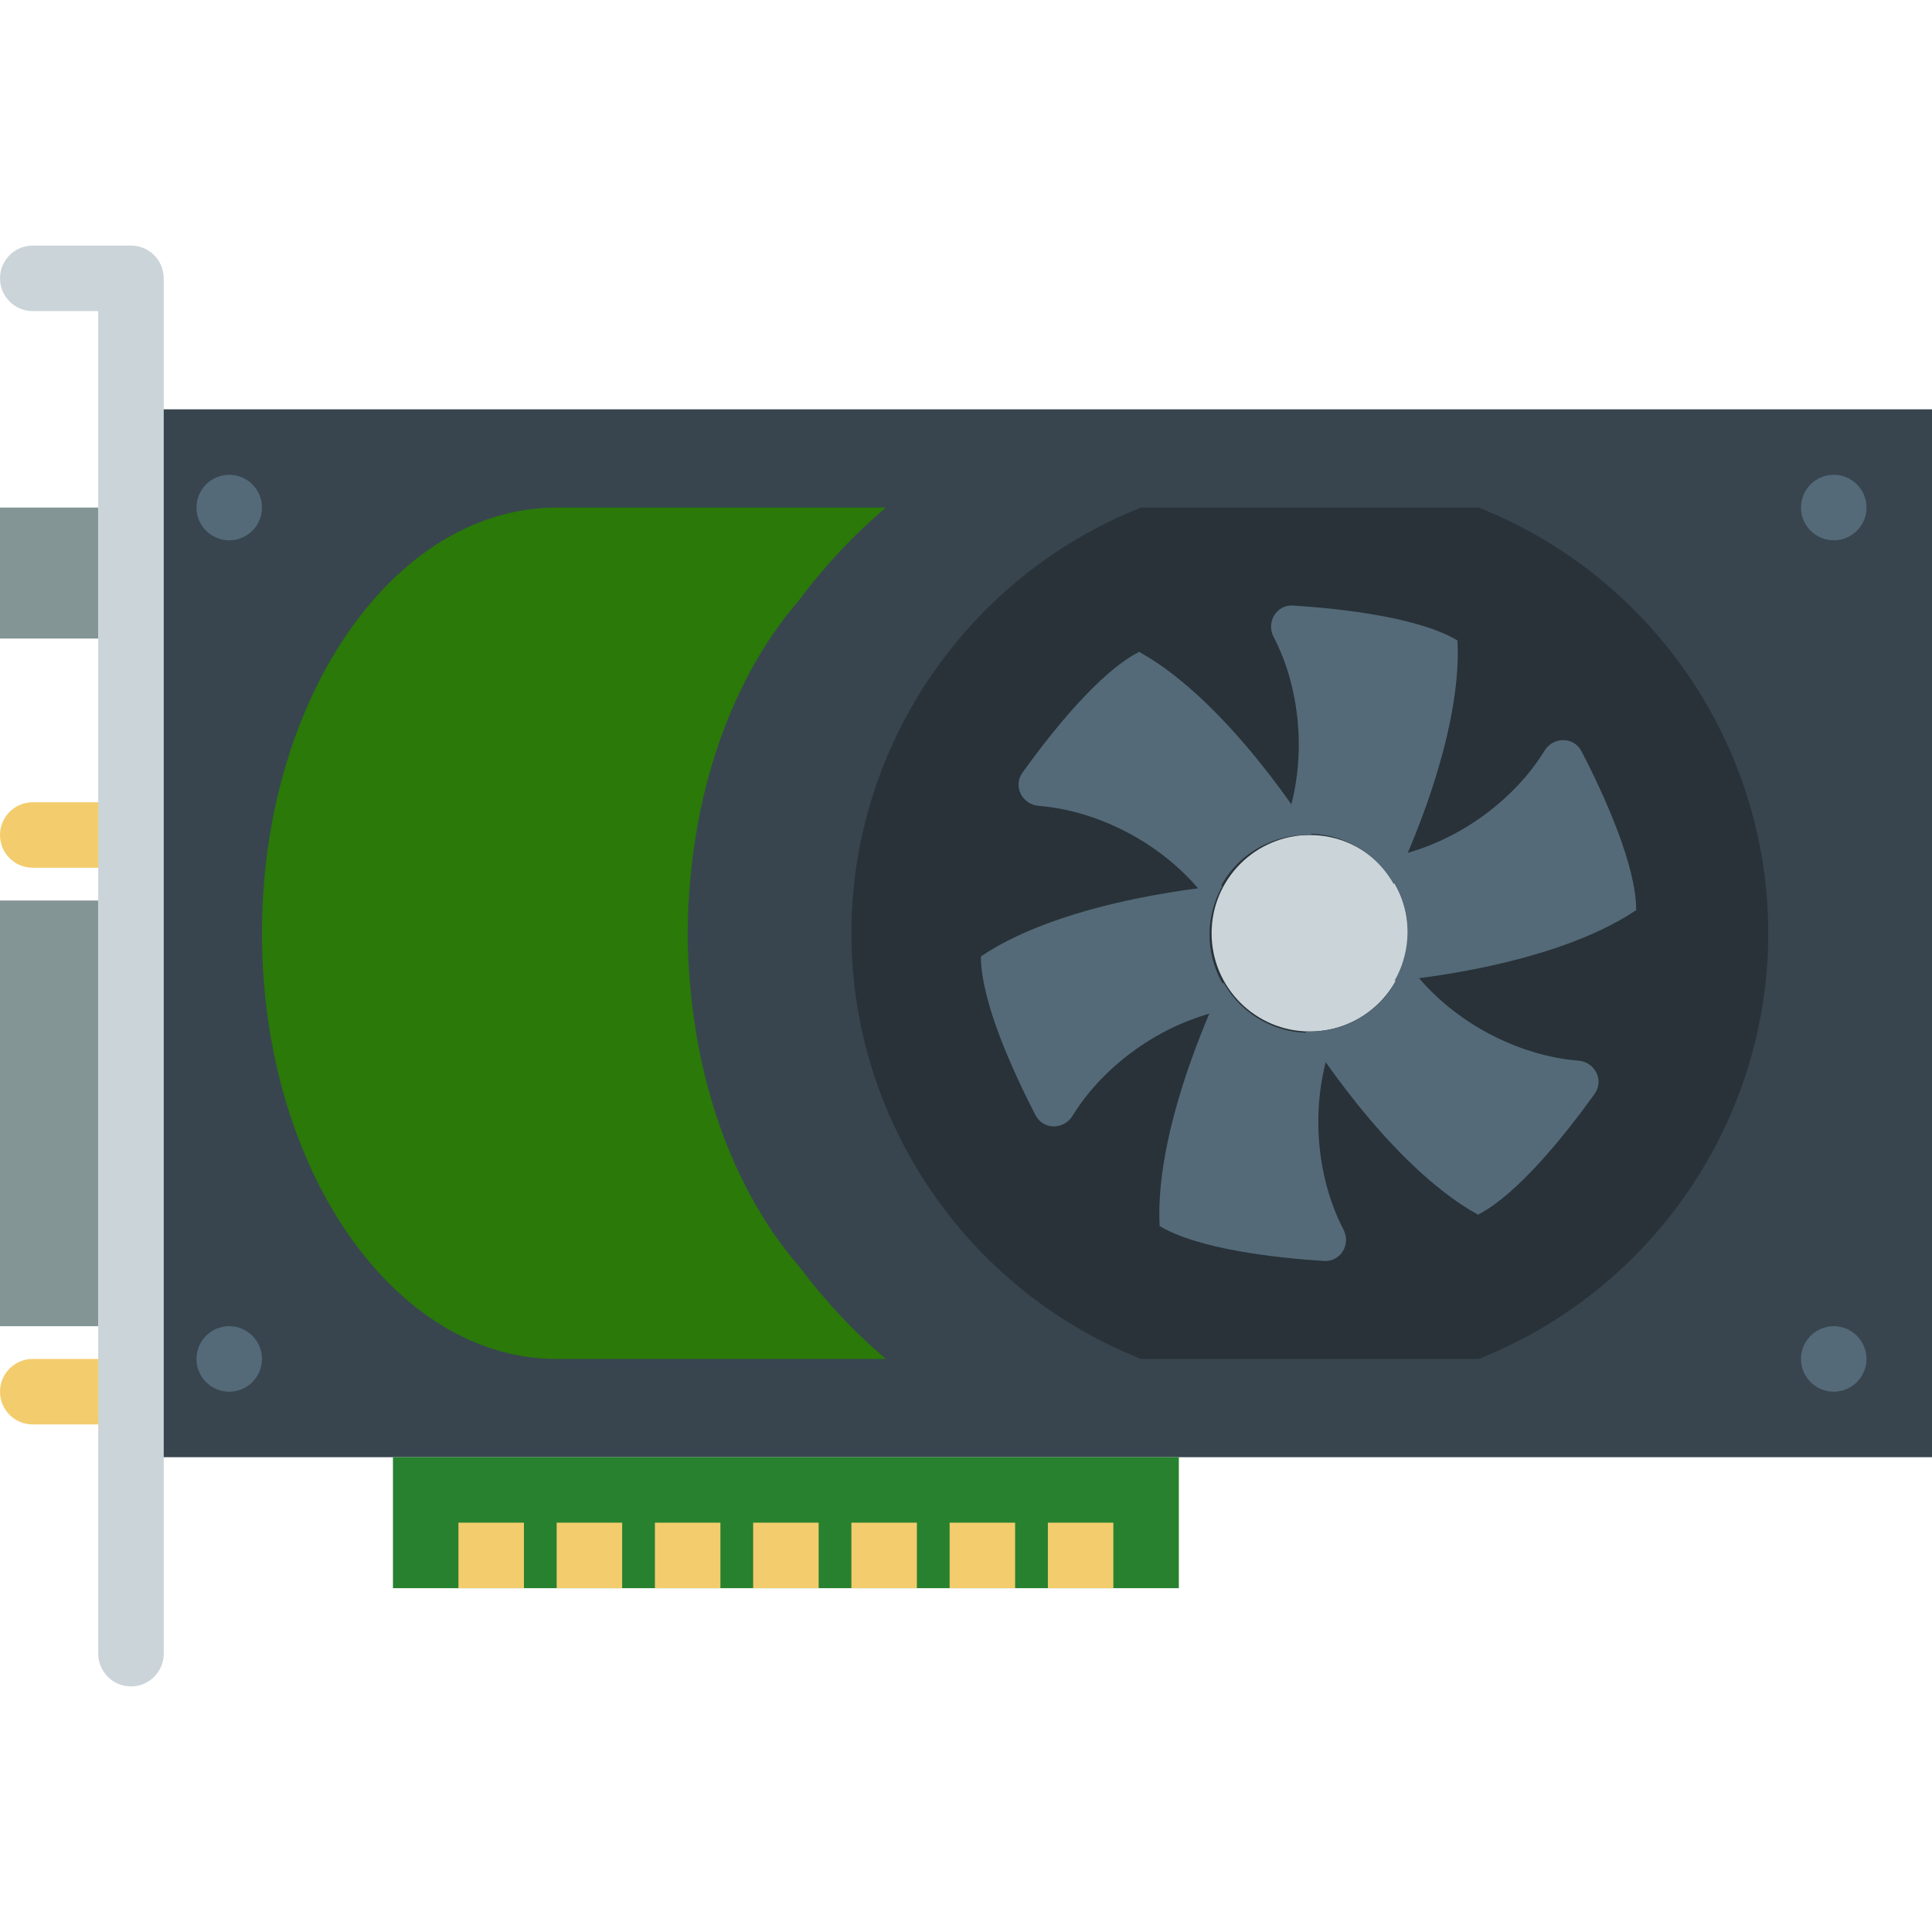 <?xml version="1.0" encoding="UTF-8" standalone="no"?>
<svg
   xmlns:dc="http://purl.org/dc/elements/1.1/"
   xmlns:cc="http://creativecommons.org/ns#"
   xmlns:rdf="http://www.w3.org/1999/02/22-rdf-syntax-ns#"
   xmlns:svg="http://www.w3.org/2000/svg"
   xmlns="http://www.w3.org/2000/svg"
   xmlns:sodipodi="http://sodipodi.sourceforge.net/DTD/sodipodi-0.dtd"
   xmlns:inkscape="http://www.inkscape.org/namespaces/inkscape"
   version="1.1"
   id="Capa_1"
   x="0px"
   y="0px"
   viewBox="0 0 59 59"
   style="enable-background:new 0 0 59 59;"
   xml:space="preserve"
   width="512px"
   height="512px"
   class=""
   sodipodi:docname="nvidiaGtx-2.svg"
   inkscape:version="0.92.3 (2405546, 2018-03-11)"><defs
   id="defs140" /><sodipodi:namedview
   pagecolor="#ffffff"
   bordercolor="#666666"
   borderopacity="1"
   objecttolerance="10"
   gridtolerance="10"
   guidetolerance="10"
   inkscape:pageopacity="0"
   inkscape:pageshadow="2"
   inkscape:window-width="1920"
   inkscape:window-height="1017"
   id="namedview138"
   showgrid="false"
   inkscape:zoom="1.3037281"
   inkscape:cx="387.72527"
   inkscape:cy="182.85722"
   inkscape:window-x="-8"
   inkscape:window-y="-8"
   inkscape:window-maximized="1"
   inkscape:current-layer="g135" /><g
   id="g135"><rect
     x="4"
     y="12.5"
     style="fill:#38454F;"
     width="55"
     height="32"
     data-original="#38454F"
     class=""
     id="rect77" /><circle
     style="fill:#546A79;"
     cx="7"
     cy="15.5"
     r="1"
     data-original="#546A79"
     class=""
     id="circle79" /><circle
     style="fill:#546A79;"
     cx="7"
     cy="41.5"
     r="1"
     data-original="#546A79"
     class=""
     id="circle81" /><circle
     style="fill:#546A79;"
     cx="56"
     cy="15.5"
     r="1"
     data-original="#546A79"
     class=""
     id="circle83" /><circle
     style="fill:#546A79;"
     cx="56"
     cy="41.5"
     r="1"
     data-original="#546A79"
     class=""
     id="circle85" /><rect
     y="27.5"
     style="fill:#839594;"
     width="3"
     height="13"
     data-original="#839594"
     id="rect87" /><path
     style="fill:#F3CC6D;"
     d="M3,26.5H1c-0.553,0-1-0.447-1-1s0.447-1,1-1h2c0.553,0,1,0.447,1,1S3.553,26.5,3,26.5z"
     data-original="#F3CC6D"
     id="path89" /><path
     style="fill:#F3CC6D;"
     d="M3,43.5H1c-0.553,0-1-0.447-1-1s0.447-1,1-1h2c0.553,0,1,0.447,1,1S3.553,43.5,3,43.5z"
     data-original="#F3CC6D"
     id="path91" /><rect
     y="15.5"
     style="fill:#839594;"
     width="3"
     height="4"
     data-original="#839594"
     id="rect93" /><g
     id="g97">
	<rect
   x="12"
   y="44.5"
   style="fill:#28812F;"
   width="24"
   height="4"
   data-original="#28812F"
   id="rect95" />
</g><path
     style="fill:#2A7909"
     d="M24.389,38.655c-1.76-2.032-2.974-4.996-3.295-8.376c-0.003-0.025-0.005-0.05-0.008-0.075  C21.035,29.645,21,29.079,21,28.5s0.035-1.145,0.086-1.704c0.003-0.025,0.005-0.05,0.008-0.075c0.321-3.38,1.535-6.344,3.295-8.376  c0.781-1.046,1.67-2.005,2.667-2.845H17c-4.971,0-9,5.82-9,13s4.029,13,9,13h10.057C26.059,40.66,25.171,39.7,24.389,38.655z"
     data-original="#6C797A"
     class="active-path"
     data-old_color="#2B7B0A"
     id="path99" /><path
     style="fill:#283238;"
     d="M34.846,41.5C29.534,39.394,26,34.23,26,28.5s3.534-10.894,8.846-13h10.309  C50.466,17.606,54,22.77,54,28.5s-3.534,10.894-8.846,13H34.846z"
     data-original="#283238"
     class=""
     id="path101" /><circle
     style="fill:#CBD4D8"
     cx="40"
     cy="28.5"
     r="3"
     data-original="#CBD4D8"
     class=""
     id="circle103" /><path
     style="fill:#546a79"
     d="m 48.696,33.407 c 0.299,-0.417 0.012,-0.978 -0.5,-1.018 -1.739,-0.133 -3.956,-1.132 -5.314,-3.103 -0.032,0.122 -0.059,0.244 -0.107,0.363 -0.493,1.207 -1.684,1.908 -2.916,1.85 0,0 2.477,4.046 5.276,5.595 1.223,-0.625 2.696,-2.482 3.562,-3.688 z"
     data-original="#546A79"
     class=""
     id="path105"
     inkscape:connector-curvature="0" /><path
     style="fill:#546a79"
     d="m 31.226,23.593 c -0.299,0.417 -0.012,0.978 0.5,1.018 1.739,0.133 3.956,1.132 5.314,3.103 0.032,-0.122 0.059,-0.244 0.107,-0.362 0.493,-1.207 1.684,-1.908 2.916,-1.85 0,0 -2.477,-4.046 -5.276,-5.595 -1.224,0.623 -2.696,2.48 -3.562,3.687 z"
     data-original="#546A79"
     class=""
     id="path107"
     inkscape:connector-curvature="0" /><path
     style="fill:#546a79"
     d="m 31.623,34.055 c 0.236,0.456 0.866,0.454 1.134,0.016 0.908,-1.489 2.804,-3.011 5.177,-3.326 -0.093,-0.084 -0.19,-0.163 -0.275,-0.26 -0.852,-0.988 -0.935,-2.367 -0.324,-3.439 0,0 -4.729,0.37 -7.381,2.161 6.62e-4,1.373 0.986,3.529 1.668,4.848 z"
     data-original="#546A79"
     class=""
     id="path109"
     inkscape:connector-curvature="0" /><path
     style="fill:#546a79"
     d="m 48.298,22.945 c -0.236,-0.456 -0.866,-0.454 -1.134,-0.016 -0.908,1.489 -2.804,3.011 -5.177,3.326 0.093,0.084 0.19,0.163 0.275,0.26 0.852,0.988 0.935,2.367 0.324,3.439 0,0 4.729,-0.37 7.381,-2.161 -6.62e-4,-1.373 -0.986,-3.529 -1.668,-4.848 z"
     data-original="#546A79"
     class=""
     id="path111"
     inkscape:connector-curvature="0" /><path
     style="fill:#546a79"
     d="m 40.428,38.508 c 0.512,0.033 0.836,-0.508 0.598,-0.963 -0.81,-1.545 -1.137,-3.955 -0.184,-6.151 -0.12,0.036 -0.238,0.079 -0.365,0.102 -1.285,0.221 -2.511,-0.418 -3.115,-1.493 0,0 -2.119,4.244 -1.949,7.438 1.177,0.707 3.533,0.971 5.015,1.067 z"
     data-original="#546A79"
     class=""
     id="path113"
     inkscape:connector-curvature="0" /><path
     style="fill:#546a79"
     d="m 39.494,18.492 c -0.512,-0.033 -0.836,0.508 -0.598,0.963 0.81,1.545 1.137,3.955 0.184,6.151 0.12,-0.036 0.238,-0.079 0.365,-0.102 1.285,-0.221 2.511,0.418 3.115,1.493 0,0 2.119,-4.244 1.949,-7.438 -1.178,-0.707 -3.533,-0.971 -5.015,-1.067 z"
     data-original="#546A79"
     class=""
     id="path115"
     inkscape:connector-curvature="0" /><g
     id="g131">
	<rect
   x="14"
   y="46.5"
   style="fill:#F3CC6D;"
   width="2"
   height="2"
   data-original="#F3CC6D"
   id="rect117" />
	<rect
   x="17"
   y="46.5"
   style="fill:#F3CC6D;"
   width="2"
   height="2"
   data-original="#F3CC6D"
   id="rect119" />
	<rect
   x="20"
   y="46.5"
   style="fill:#F3CC6D;"
   width="2"
   height="2"
   data-original="#F3CC6D"
   id="rect121" />
	<rect
   x="23"
   y="46.5"
   style="fill:#F3CC6D;"
   width="2"
   height="2"
   data-original="#F3CC6D"
   id="rect123" />
	<rect
   x="26"
   y="46.5"
   style="fill:#F3CC6D;"
   width="2"
   height="2"
   data-original="#F3CC6D"
   id="rect125" />
	<rect
   x="29"
   y="46.5"
   style="fill:#F3CC6D;"
   width="2"
   height="2"
   data-original="#F3CC6D"
   id="rect127" />
	<rect
   x="32"
   y="46.5"
   style="fill:#F3CC6D;"
   width="2"
   height="2"
   data-original="#F3CC6D"
   id="rect129" />
</g><path
     style="fill:#CBD4D8"
     d="M4,7.5H1c-0.553,0-1,0.447-1,1s0.447,1,1,1h2v41c0,0.553,0.447,1,1,1s1-0.447,1-1v-42  C5,7.947,4.553,7.5,4,7.5z"
     data-original="#CBD4D8"
     class=""
     id="path133" /></g> </svg>